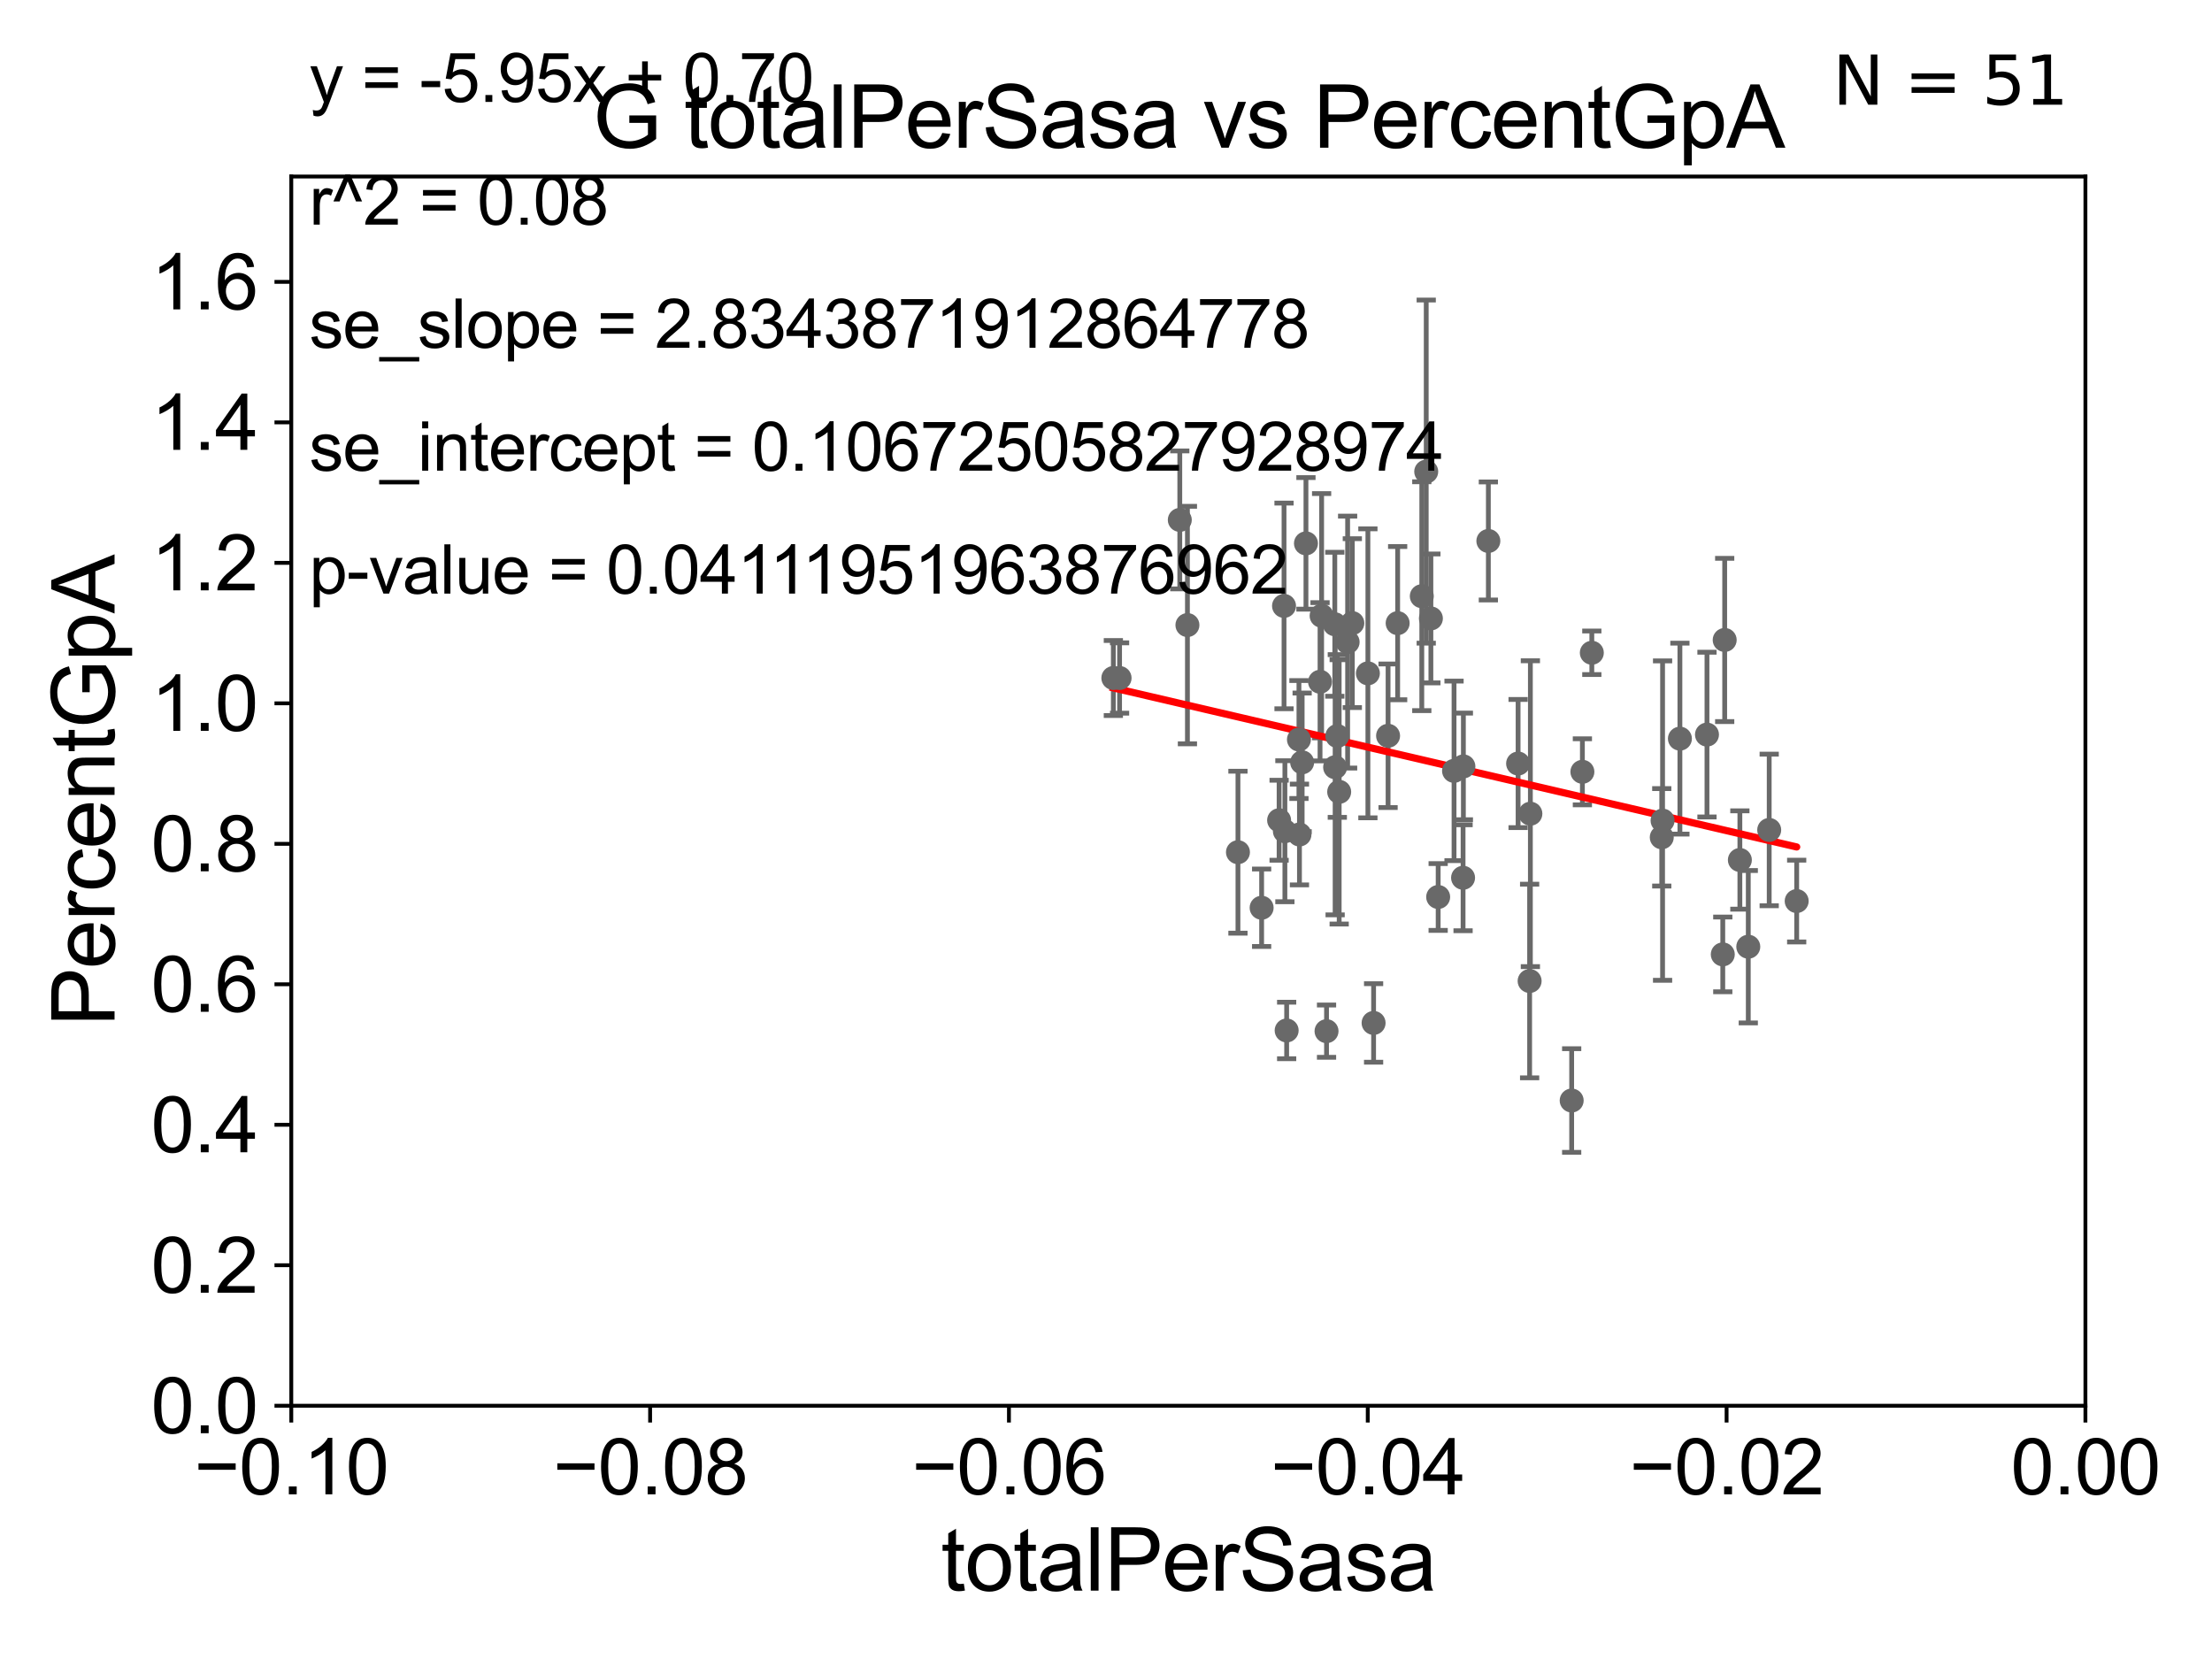 <?xml version="1.0" encoding="utf-8" standalone="no"?>
<!DOCTYPE svg PUBLIC "-//W3C//DTD SVG 1.1//EN"
  "http://www.w3.org/Graphics/SVG/1.1/DTD/svg11.dtd">
<svg xmlns:xlink="http://www.w3.org/1999/xlink" width="460.8pt" height="345.6pt" viewBox="0 0 460.8 345.6" xmlns="http://www.w3.org/2000/svg" version="1.1">
 <defs>
  <style type="text/css">*{stroke-linejoin: round; stroke-linecap: butt}</style>
 </defs>
 <g id="figure_1">
  <g id="patch_1">
   <path d="M 0 345.6 
L 460.8 345.6 
L 460.8 0 
L 0 0 
z
" style="fill: #ffffff"/>
  </g>
  <g id="axes_1">
   <g id="patch_2">
    <path d="M 60.68 292.84 
L 434.43 292.84 
L 434.43 36.775 
L 60.68 36.775 
z
" style="fill: #ffffff"/>
   </g>
   <g id="PathCollection_1">
    <defs>
     <path id="mbd781bc80e" d="M 0 1.118 
C 0.297 1.118 0.581 1 0.791 0.791 
C 1 0.581 1.118 0.297 1.118 0 
C 1.118 -0.297 1 -0.581 0.791 -0.791 
C 0.581 -1 0.297 -1.118 0 -1.118 
C -0.297 -1.118 -0.581 -1 -0.791 -0.791 
C -1 -0.581 -1.118 -0.297 -1.118 0 
C -1.118 0.297 -1 0.581 -0.791 0.791 
C -0.581 1 -0.297 1.118 0 1.118 
z
" style="stroke: #696969"/>
    </defs>
    <g clip-path="url(#p057b074158)">
     <use xlink:href="#mbd781bc80e" x="231.931" y="141.24" style="fill: #696969; stroke: #696969"/>
     <use xlink:href="#mbd781bc80e" x="310.052" y="112.694" style="fill: #696969; stroke: #696969"/>
     <use xlink:href="#mbd781bc80e" x="270.702" y="173.84" style="fill: #696969; stroke: #696969"/>
     <use xlink:href="#mbd781bc80e" x="374.282" y="187.708" style="fill: #696969; stroke: #696969"/>
     <use xlink:href="#mbd781bc80e" x="268.033" y="214.664" style="fill: #696969; stroke: #696969"/>
     <use xlink:href="#mbd781bc80e" x="296.186" y="124.199" style="fill: #696969; stroke: #696969"/>
     <use xlink:href="#mbd781bc80e" x="302.903" y="160.586" style="fill: #696969; stroke: #696969"/>
     <use xlink:href="#mbd781bc80e" x="304.784" y="182.855" style="fill: #696969; stroke: #696969"/>
     <use xlink:href="#mbd781bc80e" x="329.641" y="160.782" style="fill: #696969; stroke: #696969"/>
     <use xlink:href="#mbd781bc80e" x="316.248" y="159.059" style="fill: #696969; stroke: #696969"/>
     <use xlink:href="#mbd781bc80e" x="304.85" y="159.655" style="fill: #696969; stroke: #696969"/>
     <use xlink:href="#mbd781bc80e" x="289.162" y="153.276" style="fill: #696969; stroke: #696969"/>
     <use xlink:href="#mbd781bc80e" x="299.596" y="186.859" style="fill: #696969; stroke: #696969"/>
     <use xlink:href="#mbd781bc80e" x="318.806" y="169.507" style="fill: #696969; stroke: #696969"/>
     <use xlink:href="#mbd781bc80e" x="346.345" y="170.946" style="fill: #696969; stroke: #696969"/>
     <use xlink:href="#mbd781bc80e" x="346.175" y="174.428" style="fill: #696969; stroke: #696969"/>
     <use xlink:href="#mbd781bc80e" x="364.199" y="197.218" style="fill: #696969; stroke: #696969"/>
     <use xlink:href="#mbd781bc80e" x="358.887" y="198.817" style="fill: #696969; stroke: #696969"/>
     <use xlink:href="#mbd781bc80e" x="349.956" y="153.873" style="fill: #696969; stroke: #696969"/>
     <use xlink:href="#mbd781bc80e" x="327.408" y="229.259" style="fill: #696969; stroke: #696969"/>
     <use xlink:href="#mbd781bc80e" x="368.557" y="172.893" style="fill: #696969; stroke: #696969"/>
     <use xlink:href="#mbd781bc80e" x="359.284" y="133.316" style="fill: #696969; stroke: #696969"/>
     <use xlink:href="#mbd781bc80e" x="355.595" y="153.029" style="fill: #696969; stroke: #696969"/>
     <use xlink:href="#mbd781bc80e" x="318.649" y="204.363" style="fill: #696969; stroke: #696969"/>
     <use xlink:href="#mbd781bc80e" x="331.606" y="135.984" style="fill: #696969; stroke: #696969"/>
     <use xlink:href="#mbd781bc80e" x="286.145" y="213.098" style="fill: #696969; stroke: #696969"/>
     <use xlink:href="#mbd781bc80e" x="298.081" y="128.83" style="fill: #696969; stroke: #696969"/>
     <use xlink:href="#mbd781bc80e" x="247.363" y="130.211" style="fill: #696969; stroke: #696969"/>
     <use xlink:href="#mbd781bc80e" x="271.262" y="158.81" style="fill: #696969; stroke: #696969"/>
     <use xlink:href="#mbd781bc80e" x="267.486" y="126.225" style="fill: #696969; stroke: #696969"/>
     <use xlink:href="#mbd781bc80e" x="233.228" y="141.241" style="fill: #696969; stroke: #696969"/>
     <use xlink:href="#mbd781bc80e" x="270.594" y="154.059" style="fill: #696969; stroke: #696969"/>
     <use xlink:href="#mbd781bc80e" x="272.055" y="113.195" style="fill: #696969; stroke: #696969"/>
     <use xlink:href="#mbd781bc80e" x="278.063" y="130.045" style="fill: #696969; stroke: #696969"/>
     <use xlink:href="#mbd781bc80e" x="245.773" y="108.307" style="fill: #696969; stroke: #696969"/>
     <use xlink:href="#mbd781bc80e" x="257.888" y="177.53" style="fill: #696969; stroke: #696969"/>
     <use xlink:href="#mbd781bc80e" x="266.461" y="170.873" style="fill: #696969; stroke: #696969"/>
     <use xlink:href="#mbd781bc80e" x="275.317" y="128.271" style="fill: #696969; stroke: #696969"/>
     <use xlink:href="#mbd781bc80e" x="278.976" y="164.96" style="fill: #696969; stroke: #696969"/>
     <use xlink:href="#mbd781bc80e" x="281.714" y="129.809" style="fill: #696969; stroke: #696969"/>
     <use xlink:href="#mbd781bc80e" x="362.447" y="179.153" style="fill: #696969; stroke: #696969"/>
     <use xlink:href="#mbd781bc80e" x="267.666" y="173.16" style="fill: #696969; stroke: #696969"/>
     <use xlink:href="#mbd781bc80e" x="276.341" y="214.811" style="fill: #696969; stroke: #696969"/>
     <use xlink:href="#mbd781bc80e" x="297.108" y="98.244" style="fill: #696969; stroke: #696969"/>
     <use xlink:href="#mbd781bc80e" x="278.132" y="159.824" style="fill: #696969; stroke: #696969"/>
     <use xlink:href="#mbd781bc80e" x="284.958" y="140.27" style="fill: #696969; stroke: #696969"/>
     <use xlink:href="#mbd781bc80e" x="262.82" y="189.101" style="fill: #696969; stroke: #696969"/>
     <use xlink:href="#mbd781bc80e" x="274.989" y="142.026" style="fill: #696969; stroke: #696969"/>
     <use xlink:href="#mbd781bc80e" x="278.586" y="153.321" style="fill: #696969; stroke: #696969"/>
     <use xlink:href="#mbd781bc80e" x="280.735" y="133.761" style="fill: #696969; stroke: #696969"/>
     <use xlink:href="#mbd781bc80e" x="291.157" y="129.815" style="fill: #696969; stroke: #696969"/>
    </g>
   </g>
   <g id="matplotlib.axis_1">
    <g id="xtick_1">
     <g id="line2d_1">
      <defs>
       <path id="m8d6bf8ce44" d="M 0 0 
L 0 3.5 
" style="stroke: #000000; stroke-width: 0.8"/>
      </defs>
      <g>
       <use xlink:href="#m8d6bf8ce44" x="60.68" y="292.84" style="stroke: #000000; stroke-width: 0.8"/>
      </g>
     </g>
     <g id="text_1">
      <!-- −0.10 -->
      <g transform="translate(40.439 311.293)scale(0.16 -0.16)">
       <defs>
        <path id="ArialMT-2212" d="M 3381 1997 
L 356 1997 
L 356 2522 
L 3381 2522 
L 3381 1997 
z
" transform="scale(0.016)"/>
        <path id="ArialMT-30" d="M 266 2259 
Q 266 3072 433 3567 
Q 600 4063 929 4331 
Q 1259 4600 1759 4600 
Q 2128 4600 2406 4451 
Q 2684 4303 2865 4023 
Q 3047 3744 3150 3342 
Q 3253 2941 3253 2259 
Q 3253 1453 3087 958 
Q 2922 463 2592 192 
Q 2263 -78 1759 -78 
Q 1097 -78 719 397 
Q 266 969 266 2259 
z
M 844 2259 
Q 844 1131 1108 757 
Q 1372 384 1759 384 
Q 2147 384 2411 759 
Q 2675 1134 2675 2259 
Q 2675 3391 2411 3762 
Q 2147 4134 1753 4134 
Q 1366 4134 1134 3806 
Q 844 3388 844 2259 
z
" transform="scale(0.016)"/>
        <path id="ArialMT-2e" d="M 581 0 
L 581 641 
L 1222 641 
L 1222 0 
L 581 0 
z
" transform="scale(0.016)"/>
        <path id="ArialMT-31" d="M 2384 0 
L 1822 0 
L 1822 3584 
Q 1619 3391 1289 3197 
Q 959 3003 697 2906 
L 697 3450 
Q 1169 3672 1522 3987 
Q 1875 4303 2022 4600 
L 2384 4600 
L 2384 0 
z
" transform="scale(0.016)"/>
       </defs>
       <use xlink:href="#ArialMT-2212"/>
       <use xlink:href="#ArialMT-30" x="58.398"/>
       <use xlink:href="#ArialMT-2e" x="114.014"/>
       <use xlink:href="#ArialMT-31" x="141.797"/>
       <use xlink:href="#ArialMT-30" x="197.412"/>
      </g>
     </g>
    </g>
    <g id="xtick_2">
     <g id="line2d_2">
      <g>
       <use xlink:href="#m8d6bf8ce44" x="135.43" y="292.84" style="stroke: #000000; stroke-width: 0.8"/>
      </g>
     </g>
     <g id="text_2">
      <!-- −0.08 -->
      <g transform="translate(115.189 311.293)scale(0.16 -0.16)">
       <defs>
        <path id="ArialMT-38" d="M 1131 2484 
Q 781 2613 612 2850 
Q 444 3088 444 3419 
Q 444 3919 803 4259 
Q 1163 4600 1759 4600 
Q 2359 4600 2725 4251 
Q 3091 3903 3091 3403 
Q 3091 3084 2923 2848 
Q 2756 2613 2416 2484 
Q 2838 2347 3058 2040 
Q 3278 1734 3278 1309 
Q 3278 722 2862 322 
Q 2447 -78 1769 -78 
Q 1091 -78 675 323 
Q 259 725 259 1325 
Q 259 1772 486 2073 
Q 713 2375 1131 2484 
z
M 1019 3438 
Q 1019 3113 1228 2906 
Q 1438 2700 1772 2700 
Q 2097 2700 2305 2904 
Q 2513 3109 2513 3406 
Q 2513 3716 2298 3927 
Q 2084 4138 1766 4138 
Q 1444 4138 1231 3931 
Q 1019 3725 1019 3438 
z
M 838 1322 
Q 838 1081 952 856 
Q 1066 631 1291 507 
Q 1516 384 1775 384 
Q 2178 384 2440 643 
Q 2703 903 2703 1303 
Q 2703 1709 2433 1975 
Q 2163 2241 1756 2241 
Q 1359 2241 1098 1978 
Q 838 1716 838 1322 
z
" transform="scale(0.016)"/>
       </defs>
       <use xlink:href="#ArialMT-2212"/>
       <use xlink:href="#ArialMT-30" x="58.398"/>
       <use xlink:href="#ArialMT-2e" x="114.014"/>
       <use xlink:href="#ArialMT-30" x="141.797"/>
       <use xlink:href="#ArialMT-38" x="197.412"/>
      </g>
     </g>
    </g>
    <g id="xtick_3">
     <g id="line2d_3">
      <g>
       <use xlink:href="#m8d6bf8ce44" x="210.18" y="292.84" style="stroke: #000000; stroke-width: 0.8"/>
      </g>
     </g>
     <g id="text_3">
      <!-- −0.06 -->
      <g transform="translate(189.939 311.293)scale(0.16 -0.16)">
       <defs>
        <path id="ArialMT-36" d="M 3184 3459 
L 2625 3416 
Q 2550 3747 2413 3897 
Q 2184 4138 1850 4138 
Q 1581 4138 1378 3988 
Q 1113 3794 959 3422 
Q 806 3050 800 2363 
Q 1003 2672 1297 2822 
Q 1591 2972 1913 2972 
Q 2475 2972 2870 2558 
Q 3266 2144 3266 1488 
Q 3266 1056 3080 686 
Q 2894 316 2569 119 
Q 2244 -78 1831 -78 
Q 1128 -78 684 439 
Q 241 956 241 2144 
Q 241 3472 731 4075 
Q 1159 4600 1884 4600 
Q 2425 4600 2770 4297 
Q 3116 3994 3184 3459 
z
M 888 1484 
Q 888 1194 1011 928 
Q 1134 663 1356 523 
Q 1578 384 1822 384 
Q 2178 384 2434 671 
Q 2691 959 2691 1453 
Q 2691 1928 2437 2201 
Q 2184 2475 1800 2475 
Q 1419 2475 1153 2201 
Q 888 1928 888 1484 
z
" transform="scale(0.016)"/>
       </defs>
       <use xlink:href="#ArialMT-2212"/>
       <use xlink:href="#ArialMT-30" x="58.398"/>
       <use xlink:href="#ArialMT-2e" x="114.014"/>
       <use xlink:href="#ArialMT-30" x="141.797"/>
       <use xlink:href="#ArialMT-36" x="197.412"/>
      </g>
     </g>
    </g>
    <g id="xtick_4">
     <g id="line2d_4">
      <g>
       <use xlink:href="#m8d6bf8ce44" x="284.93" y="292.84" style="stroke: #000000; stroke-width: 0.8"/>
      </g>
     </g>
     <g id="text_4">
      <!-- −0.04 -->
      <g transform="translate(264.689 311.293)scale(0.16 -0.16)">
       <defs>
        <path id="ArialMT-34" d="M 2069 0 
L 2069 1097 
L 81 1097 
L 81 1613 
L 2172 4581 
L 2631 4581 
L 2631 1613 
L 3250 1613 
L 3250 1097 
L 2631 1097 
L 2631 0 
L 2069 0 
z
M 2069 1613 
L 2069 3678 
L 634 1613 
L 2069 1613 
z
" transform="scale(0.016)"/>
       </defs>
       <use xlink:href="#ArialMT-2212"/>
       <use xlink:href="#ArialMT-30" x="58.398"/>
       <use xlink:href="#ArialMT-2e" x="114.014"/>
       <use xlink:href="#ArialMT-30" x="141.797"/>
       <use xlink:href="#ArialMT-34" x="197.412"/>
      </g>
     </g>
    </g>
    <g id="xtick_5">
     <g id="line2d_5">
      <g>
       <use xlink:href="#m8d6bf8ce44" x="359.68" y="292.84" style="stroke: #000000; stroke-width: 0.8"/>
      </g>
     </g>
     <g id="text_5">
      <!-- −0.02 -->
      <g transform="translate(339.439 311.293)scale(0.16 -0.16)">
       <defs>
        <path id="ArialMT-32" d="M 3222 541 
L 3222 0 
L 194 0 
Q 188 203 259 391 
Q 375 700 629 1000 
Q 884 1300 1366 1694 
Q 2113 2306 2375 2664 
Q 2638 3022 2638 3341 
Q 2638 3675 2398 3904 
Q 2159 4134 1775 4134 
Q 1369 4134 1125 3890 
Q 881 3647 878 3216 
L 300 3275 
Q 359 3922 746 4261 
Q 1134 4600 1788 4600 
Q 2447 4600 2831 4234 
Q 3216 3869 3216 3328 
Q 3216 3053 3103 2787 
Q 2991 2522 2730 2228 
Q 2469 1934 1863 1422 
Q 1356 997 1212 845 
Q 1069 694 975 541 
L 3222 541 
z
" transform="scale(0.016)"/>
       </defs>
       <use xlink:href="#ArialMT-2212"/>
       <use xlink:href="#ArialMT-30" x="58.398"/>
       <use xlink:href="#ArialMT-2e" x="114.014"/>
       <use xlink:href="#ArialMT-30" x="141.797"/>
       <use xlink:href="#ArialMT-32" x="197.412"/>
      </g>
     </g>
    </g>
    <g id="xtick_6">
     <g id="line2d_6">
      <g>
       <use xlink:href="#m8d6bf8ce44" x="434.43" y="292.84" style="stroke: #000000; stroke-width: 0.8"/>
      </g>
     </g>
     <g id="text_6">
      <!-- 0.00 -->
      <g transform="translate(418.861 311.293)scale(0.16 -0.16)">
       <use xlink:href="#ArialMT-30"/>
       <use xlink:href="#ArialMT-2e" x="55.615"/>
       <use xlink:href="#ArialMT-30" x="83.398"/>
       <use xlink:href="#ArialMT-30" x="139.014"/>
      </g>
     </g>
    </g>
    <g id="text_7">
     <!-- totalPerSasa -->
     <g transform="translate(196.027 331.357)scale(0.18 -0.18)">
      <defs>
       <path id="ArialMT-74" d="M 1650 503 
L 1731 6 
Q 1494 -44 1306 -44 
Q 1000 -44 831 53 
Q 663 150 594 308 
Q 525 466 525 972 
L 525 2881 
L 113 2881 
L 113 3319 
L 525 3319 
L 525 4141 
L 1084 4478 
L 1084 3319 
L 1650 3319 
L 1650 2881 
L 1084 2881 
L 1084 941 
Q 1084 700 1114 631 
Q 1144 563 1211 522 
Q 1278 481 1403 481 
Q 1497 481 1650 503 
z
" transform="scale(0.016)"/>
       <path id="ArialMT-6f" d="M 213 1659 
Q 213 2581 725 3025 
Q 1153 3394 1769 3394 
Q 2453 3394 2887 2945 
Q 3322 2497 3322 1706 
Q 3322 1066 3130 698 
Q 2938 331 2570 128 
Q 2203 -75 1769 -75 
Q 1072 -75 642 372 
Q 213 819 213 1659 
z
M 791 1659 
Q 791 1022 1069 705 
Q 1347 388 1769 388 
Q 2188 388 2466 706 
Q 2744 1025 2744 1678 
Q 2744 2294 2464 2611 
Q 2184 2928 1769 2928 
Q 1347 2928 1069 2612 
Q 791 2297 791 1659 
z
" transform="scale(0.016)"/>
       <path id="ArialMT-61" d="M 2588 409 
Q 2275 144 1986 34 
Q 1697 -75 1366 -75 
Q 819 -75 525 192 
Q 231 459 231 875 
Q 231 1119 342 1320 
Q 453 1522 633 1644 
Q 813 1766 1038 1828 
Q 1203 1872 1538 1913 
Q 2219 1994 2541 2106 
Q 2544 2222 2544 2253 
Q 2544 2597 2384 2738 
Q 2169 2928 1744 2928 
Q 1347 2928 1158 2789 
Q 969 2650 878 2297 
L 328 2372 
Q 403 2725 575 2942 
Q 747 3159 1072 3276 
Q 1397 3394 1825 3394 
Q 2250 3394 2515 3294 
Q 2781 3194 2906 3042 
Q 3031 2891 3081 2659 
Q 3109 2516 3109 2141 
L 3109 1391 
Q 3109 606 3145 398 
Q 3181 191 3288 0 
L 2700 0 
Q 2613 175 2588 409 
z
M 2541 1666 
Q 2234 1541 1622 1453 
Q 1275 1403 1131 1340 
Q 988 1278 909 1158 
Q 831 1038 831 891 
Q 831 666 1001 516 
Q 1172 366 1500 366 
Q 1825 366 2078 508 
Q 2331 650 2450 897 
Q 2541 1088 2541 1459 
L 2541 1666 
z
" transform="scale(0.016)"/>
       <path id="ArialMT-6c" d="M 409 0 
L 409 4581 
L 972 4581 
L 972 0 
L 409 0 
z
" transform="scale(0.016)"/>
       <path id="ArialMT-50" d="M 494 0 
L 494 4581 
L 2222 4581 
Q 2678 4581 2919 4538 
Q 3256 4481 3484 4323 
Q 3713 4166 3852 3881 
Q 3991 3597 3991 3256 
Q 3991 2672 3619 2267 
Q 3247 1863 2275 1863 
L 1100 1863 
L 1100 0 
L 494 0 
z
M 1100 2403 
L 2284 2403 
Q 2872 2403 3119 2622 
Q 3366 2841 3366 3238 
Q 3366 3525 3220 3729 
Q 3075 3934 2838 4000 
Q 2684 4041 2272 4041 
L 1100 4041 
L 1100 2403 
z
" transform="scale(0.016)"/>
       <path id="ArialMT-65" d="M 2694 1069 
L 3275 997 
Q 3138 488 2766 206 
Q 2394 -75 1816 -75 
Q 1088 -75 661 373 
Q 234 822 234 1631 
Q 234 2469 665 2931 
Q 1097 3394 1784 3394 
Q 2450 3394 2872 2941 
Q 3294 2488 3294 1666 
Q 3294 1616 3291 1516 
L 816 1516 
Q 847 969 1125 678 
Q 1403 388 1819 388 
Q 2128 388 2347 550 
Q 2566 713 2694 1069 
z
M 847 1978 
L 2700 1978 
Q 2663 2397 2488 2606 
Q 2219 2931 1791 2931 
Q 1403 2931 1139 2672 
Q 875 2413 847 1978 
z
" transform="scale(0.016)"/>
       <path id="ArialMT-72" d="M 416 0 
L 416 3319 
L 922 3319 
L 922 2816 
Q 1116 3169 1280 3281 
Q 1444 3394 1641 3394 
Q 1925 3394 2219 3213 
L 2025 2691 
Q 1819 2813 1613 2813 
Q 1428 2813 1281 2702 
Q 1134 2591 1072 2394 
Q 978 2094 978 1738 
L 978 0 
L 416 0 
z
" transform="scale(0.016)"/>
       <path id="ArialMT-53" d="M 288 1472 
L 859 1522 
Q 900 1178 1048 958 
Q 1197 738 1509 602 
Q 1822 466 2213 466 
Q 2559 466 2825 569 
Q 3091 672 3220 851 
Q 3350 1031 3350 1244 
Q 3350 1459 3225 1620 
Q 3100 1781 2813 1891 
Q 2628 1963 1997 2114 
Q 1366 2266 1113 2400 
Q 784 2572 623 2826 
Q 463 3081 463 3397 
Q 463 3744 659 4045 
Q 856 4347 1234 4503 
Q 1613 4659 2075 4659 
Q 2584 4659 2973 4495 
Q 3363 4331 3572 4012 
Q 3781 3694 3797 3291 
L 3216 3247 
Q 3169 3681 2898 3903 
Q 2628 4125 2100 4125 
Q 1550 4125 1298 3923 
Q 1047 3722 1047 3438 
Q 1047 3191 1225 3031 
Q 1400 2872 2139 2705 
Q 2878 2538 3153 2413 
Q 3553 2228 3743 1945 
Q 3934 1663 3934 1294 
Q 3934 928 3725 604 
Q 3516 281 3123 101 
Q 2731 -78 2241 -78 
Q 1619 -78 1198 103 
Q 778 284 539 648 
Q 300 1013 288 1472 
z
" transform="scale(0.016)"/>
       <path id="ArialMT-73" d="M 197 991 
L 753 1078 
Q 800 744 1014 566 
Q 1228 388 1613 388 
Q 2000 388 2187 545 
Q 2375 703 2375 916 
Q 2375 1106 2209 1216 
Q 2094 1291 1634 1406 
Q 1016 1563 777 1677 
Q 538 1791 414 1992 
Q 291 2194 291 2438 
Q 291 2659 392 2848 
Q 494 3038 669 3163 
Q 800 3259 1026 3326 
Q 1253 3394 1513 3394 
Q 1903 3394 2198 3281 
Q 2494 3169 2634 2976 
Q 2775 2784 2828 2463 
L 2278 2388 
Q 2241 2644 2061 2787 
Q 1881 2931 1553 2931 
Q 1166 2931 1000 2803 
Q 834 2675 834 2503 
Q 834 2394 903 2306 
Q 972 2216 1119 2156 
Q 1203 2125 1616 2013 
Q 2213 1853 2448 1751 
Q 2684 1650 2818 1456 
Q 2953 1263 2953 975 
Q 2953 694 2789 445 
Q 2625 197 2315 61 
Q 2006 -75 1616 -75 
Q 969 -75 630 194 
Q 291 463 197 991 
z
" transform="scale(0.016)"/>
      </defs>
      <use xlink:href="#ArialMT-74"/>
      <use xlink:href="#ArialMT-6f" x="27.783"/>
      <use xlink:href="#ArialMT-74" x="83.398"/>
      <use xlink:href="#ArialMT-61" x="111.182"/>
      <use xlink:href="#ArialMT-6c" x="166.797"/>
      <use xlink:href="#ArialMT-50" x="189.014"/>
      <use xlink:href="#ArialMT-65" x="255.713"/>
      <use xlink:href="#ArialMT-72" x="311.328"/>
      <use xlink:href="#ArialMT-53" x="344.629"/>
      <use xlink:href="#ArialMT-61" x="411.328"/>
      <use xlink:href="#ArialMT-73" x="466.943"/>
      <use xlink:href="#ArialMT-61" x="516.943"/>
     </g>
    </g>
   </g>
   <g id="matplotlib.axis_2">
    <g id="ytick_1">
     <g id="line2d_7">
      <defs>
       <path id="m65bc8214e4" d="M 0 0 
L -3.5 0 
" style="stroke: #000000; stroke-width: 0.8"/>
      </defs>
      <g>
       <use xlink:href="#m65bc8214e4" x="60.68" y="292.84" style="stroke: #000000; stroke-width: 0.8"/>
      </g>
     </g>
     <g id="text_8">
      <!-- 0.0 -->
      <g transform="translate(31.44 298.566)scale(0.16 -0.16)">
       <use xlink:href="#ArialMT-30"/>
       <use xlink:href="#ArialMT-2e" x="55.615"/>
       <use xlink:href="#ArialMT-30" x="83.398"/>
      </g>
     </g>
    </g>
    <g id="ytick_2">
     <g id="line2d_8">
      <g>
       <use xlink:href="#m65bc8214e4" x="60.68" y="263.575" style="stroke: #000000; stroke-width: 0.8"/>
      </g>
     </g>
     <g id="text_9">
      <!-- 0.2 -->
      <g transform="translate(31.44 269.302)scale(0.16 -0.16)">
       <use xlink:href="#ArialMT-30"/>
       <use xlink:href="#ArialMT-2e" x="55.615"/>
       <use xlink:href="#ArialMT-32" x="83.398"/>
      </g>
     </g>
    </g>
    <g id="ytick_3">
     <g id="line2d_9">
      <g>
       <use xlink:href="#m65bc8214e4" x="60.68" y="234.311" style="stroke: #000000; stroke-width: 0.8"/>
      </g>
     </g>
     <g id="text_10">
      <!-- 0.4 -->
      <g transform="translate(31.44 240.037)scale(0.16 -0.16)">
       <use xlink:href="#ArialMT-30"/>
       <use xlink:href="#ArialMT-2e" x="55.615"/>
       <use xlink:href="#ArialMT-34" x="83.398"/>
      </g>
     </g>
    </g>
    <g id="ytick_4">
     <g id="line2d_10">
      <g>
       <use xlink:href="#m65bc8214e4" x="60.68" y="205.046" style="stroke: #000000; stroke-width: 0.8"/>
      </g>
     </g>
     <g id="text_11">
      <!-- 0.6 -->
      <g transform="translate(31.44 210.772)scale(0.16 -0.16)">
       <use xlink:href="#ArialMT-30"/>
       <use xlink:href="#ArialMT-2e" x="55.615"/>
       <use xlink:href="#ArialMT-36" x="83.398"/>
      </g>
     </g>
    </g>
    <g id="ytick_5">
     <g id="line2d_11">
      <g>
       <use xlink:href="#m65bc8214e4" x="60.68" y="175.782" style="stroke: #000000; stroke-width: 0.8"/>
      </g>
     </g>
     <g id="text_12">
      <!-- 0.8 -->
      <g transform="translate(31.44 181.508)scale(0.16 -0.16)">
       <use xlink:href="#ArialMT-30"/>
       <use xlink:href="#ArialMT-2e" x="55.615"/>
       <use xlink:href="#ArialMT-38" x="83.398"/>
      </g>
     </g>
    </g>
    <g id="ytick_6">
     <g id="line2d_12">
      <g>
       <use xlink:href="#m65bc8214e4" x="60.68" y="146.517" style="stroke: #000000; stroke-width: 0.8"/>
      </g>
     </g>
     <g id="text_13">
      <!-- 1.0 -->
      <g transform="translate(31.44 152.243)scale(0.16 -0.16)">
       <use xlink:href="#ArialMT-31"/>
       <use xlink:href="#ArialMT-2e" x="55.615"/>
       <use xlink:href="#ArialMT-30" x="83.398"/>
      </g>
     </g>
    </g>
    <g id="ytick_7">
     <g id="line2d_13">
      <g>
       <use xlink:href="#m65bc8214e4" x="60.68" y="117.252" style="stroke: #000000; stroke-width: 0.8"/>
      </g>
     </g>
     <g id="text_14">
      <!-- 1.2 -->
      <g transform="translate(31.44 122.979)scale(0.16 -0.16)">
       <use xlink:href="#ArialMT-31"/>
       <use xlink:href="#ArialMT-2e" x="55.615"/>
       <use xlink:href="#ArialMT-32" x="83.398"/>
      </g>
     </g>
    </g>
    <g id="ytick_8">
     <g id="line2d_14">
      <g>
       <use xlink:href="#m65bc8214e4" x="60.68" y="87.988" style="stroke: #000000; stroke-width: 0.8"/>
      </g>
     </g>
     <g id="text_15">
      <!-- 1.4 -->
      <g transform="translate(31.44 93.714)scale(0.16 -0.16)">
       <use xlink:href="#ArialMT-31"/>
       <use xlink:href="#ArialMT-2e" x="55.615"/>
       <use xlink:href="#ArialMT-34" x="83.398"/>
      </g>
     </g>
    </g>
    <g id="ytick_9">
     <g id="line2d_15">
      <g>
       <use xlink:href="#m65bc8214e4" x="60.68" y="58.723" style="stroke: #000000; stroke-width: 0.8"/>
      </g>
     </g>
     <g id="text_16">
      <!-- 1.6 -->
      <g transform="translate(31.44 64.45)scale(0.16 -0.16)">
       <use xlink:href="#ArialMT-31"/>
       <use xlink:href="#ArialMT-2e" x="55.615"/>
       <use xlink:href="#ArialMT-36" x="83.398"/>
      </g>
     </g>
    </g>
    <g id="text_17">
     <!-- PercentGpA -->
     <g transform="translate(23.863 213.831)rotate(-90)scale(0.18 -0.18)">
      <defs>
       <path id="ArialMT-63" d="M 2588 1216 
L 3141 1144 
Q 3050 572 2676 248 
Q 2303 -75 1759 -75 
Q 1078 -75 664 370 
Q 250 816 250 1647 
Q 250 2184 428 2587 
Q 606 2991 970 3192 
Q 1334 3394 1763 3394 
Q 2303 3394 2647 3120 
Q 2991 2847 3088 2344 
L 2541 2259 
Q 2463 2594 2264 2762 
Q 2066 2931 1784 2931 
Q 1359 2931 1093 2626 
Q 828 2322 828 1663 
Q 828 994 1084 691 
Q 1341 388 1753 388 
Q 2084 388 2306 591 
Q 2528 794 2588 1216 
z
" transform="scale(0.016)"/>
       <path id="ArialMT-6e" d="M 422 0 
L 422 3319 
L 928 3319 
L 928 2847 
Q 1294 3394 1984 3394 
Q 2284 3394 2536 3286 
Q 2788 3178 2913 3003 
Q 3038 2828 3088 2588 
Q 3119 2431 3119 2041 
L 3119 0 
L 2556 0 
L 2556 2019 
Q 2556 2363 2490 2533 
Q 2425 2703 2258 2804 
Q 2091 2906 1866 2906 
Q 1506 2906 1245 2678 
Q 984 2450 984 1813 
L 984 0 
L 422 0 
z
" transform="scale(0.016)"/>
       <path id="ArialMT-47" d="M 2638 1797 
L 2638 2334 
L 4578 2338 
L 4578 638 
Q 4131 281 3656 101 
Q 3181 -78 2681 -78 
Q 2006 -78 1454 211 
Q 903 500 622 1047 
Q 341 1594 341 2269 
Q 341 2938 620 3517 
Q 900 4097 1425 4378 
Q 1950 4659 2634 4659 
Q 3131 4659 3532 4498 
Q 3934 4338 4162 4050 
Q 4391 3763 4509 3300 
L 3963 3150 
Q 3859 3500 3706 3700 
Q 3553 3900 3268 4020 
Q 2984 4141 2638 4141 
Q 2222 4141 1919 4014 
Q 1616 3888 1430 3681 
Q 1244 3475 1141 3228 
Q 966 2803 966 2306 
Q 966 1694 1177 1281 
Q 1388 869 1791 669 
Q 2194 469 2647 469 
Q 3041 469 3416 620 
Q 3791 772 3984 944 
L 3984 1797 
L 2638 1797 
z
" transform="scale(0.016)"/>
       <path id="ArialMT-70" d="M 422 -1272 
L 422 3319 
L 934 3319 
L 934 2888 
Q 1116 3141 1344 3267 
Q 1572 3394 1897 3394 
Q 2322 3394 2647 3175 
Q 2972 2956 3137 2557 
Q 3303 2159 3303 1684 
Q 3303 1175 3120 767 
Q 2938 359 2589 142 
Q 2241 -75 1856 -75 
Q 1575 -75 1351 44 
Q 1128 163 984 344 
L 984 -1272 
L 422 -1272 
z
M 931 1641 
Q 931 1000 1190 694 
Q 1450 388 1819 388 
Q 2194 388 2461 705 
Q 2728 1022 2728 1688 
Q 2728 2322 2467 2637 
Q 2206 2953 1844 2953 
Q 1484 2953 1207 2617 
Q 931 2281 931 1641 
z
" transform="scale(0.016)"/>
       <path id="ArialMT-41" d="M -9 0 
L 1750 4581 
L 2403 4581 
L 4278 0 
L 3588 0 
L 3053 1388 
L 1138 1388 
L 634 0 
L -9 0 
z
M 1313 1881 
L 2866 1881 
L 2388 3150 
Q 2169 3728 2063 4100 
Q 1975 3659 1816 3225 
L 1313 1881 
z
" transform="scale(0.016)"/>
      </defs>
      <use xlink:href="#ArialMT-50"/>
      <use xlink:href="#ArialMT-65" x="66.699"/>
      <use xlink:href="#ArialMT-72" x="122.314"/>
      <use xlink:href="#ArialMT-63" x="155.615"/>
      <use xlink:href="#ArialMT-65" x="205.615"/>
      <use xlink:href="#ArialMT-6e" x="261.23"/>
      <use xlink:href="#ArialMT-74" x="316.846"/>
      <use xlink:href="#ArialMT-47" x="344.629"/>
      <use xlink:href="#ArialMT-70" x="422.412"/>
      <use xlink:href="#ArialMT-41" x="478.027"/>
     </g>
    </g>
   </g>
   <g id="LineCollection_1">
    <path d="M 231.931 149.056 
L 231.931 133.425 
" clip-path="url(#p057b074158)" style="fill: none; stroke: #696969"/>
    <path d="M 310.052 124.987 
L 310.052 100.401 
" clip-path="url(#p057b074158)" style="fill: none; stroke: #696969"/>
    <path d="M 270.702 184.335 
L 270.702 163.345 
" clip-path="url(#p057b074158)" style="fill: none; stroke: #696969"/>
    <path d="M 374.282 196.225 
L 374.282 179.191 
" clip-path="url(#p057b074158)" style="fill: none; stroke: #696969"/>
    <path d="M 268.033 220.552 
L 268.033 208.777 
" clip-path="url(#p057b074158)" style="fill: none; stroke: #696969"/>
    <path d="M 296.186 148.034 
L 296.186 100.364 
" clip-path="url(#p057b074158)" style="fill: none; stroke: #696969"/>
    <path d="M 302.903 179.29 
L 302.903 141.882 
" clip-path="url(#p057b074158)" style="fill: none; stroke: #696969"/>
    <path d="M 304.784 193.889 
L 304.784 171.821 
" clip-path="url(#p057b074158)" style="fill: none; stroke: #696969"/>
    <path d="M 329.641 167.666 
L 329.641 153.898 
" clip-path="url(#p057b074158)" style="fill: none; stroke: #696969"/>
    <path d="M 316.248 172.405 
L 316.248 145.712 
" clip-path="url(#p057b074158)" style="fill: none; stroke: #696969"/>
    <path d="M 304.85 170.762 
L 304.85 148.549 
" clip-path="url(#p057b074158)" style="fill: none; stroke: #696969"/>
    <path d="M 289.162 168.229 
L 289.162 138.323 
" clip-path="url(#p057b074158)" style="fill: none; stroke: #696969"/>
    <path d="M 299.596 193.819 
L 299.596 179.899 
" clip-path="url(#p057b074158)" style="fill: none; stroke: #696969"/>
    <path d="M 318.806 201.362 
L 318.806 137.652 
" clip-path="url(#p057b074158)" style="fill: none; stroke: #696969"/>
    <path d="M 346.345 204.216 
L 346.345 137.675 
" clip-path="url(#p057b074158)" style="fill: none; stroke: #696969"/>
    <path d="M 346.175 184.578 
L 346.175 164.278 
" clip-path="url(#p057b074158)" style="fill: none; stroke: #696969"/>
    <path d="M 364.199 213.092 
L 364.199 181.345 
" clip-path="url(#p057b074158)" style="fill: none; stroke: #696969"/>
    <path d="M 358.887 206.602 
L 358.887 191.033 
" clip-path="url(#p057b074158)" style="fill: none; stroke: #696969"/>
    <path d="M 349.956 173.761 
L 349.956 133.985 
" clip-path="url(#p057b074158)" style="fill: none; stroke: #696969"/>
    <path d="M 327.408 240.051 
L 327.408 218.466 
" clip-path="url(#p057b074158)" style="fill: none; stroke: #696969"/>
    <path d="M 368.557 188.684 
L 368.557 157.102 
" clip-path="url(#p057b074158)" style="fill: none; stroke: #696969"/>
    <path d="M 359.284 150.319 
L 359.284 116.313 
" clip-path="url(#p057b074158)" style="fill: none; stroke: #696969"/>
    <path d="M 355.595 170.188 
L 355.595 135.87 
" clip-path="url(#p057b074158)" style="fill: none; stroke: #696969"/>
    <path d="M 318.649 224.535 
L 318.649 184.191 
" clip-path="url(#p057b074158)" style="fill: none; stroke: #696969"/>
    <path d="M 331.606 140.52 
L 331.606 131.448 
" clip-path="url(#p057b074158)" style="fill: none; stroke: #696969"/>
    <path d="M 286.145 221.275 
L 286.145 204.922 
" clip-path="url(#p057b074158)" style="fill: none; stroke: #696969"/>
    <path d="M 298.081 142.256 
L 298.081 115.404 
" clip-path="url(#p057b074158)" style="fill: none; stroke: #696969"/>
    <path d="M 247.363 154.95 
L 247.363 105.473 
" clip-path="url(#p057b074158)" style="fill: none; stroke: #696969"/>
    <path d="M 271.262 173.248 
L 271.262 144.373 
" clip-path="url(#p057b074158)" style="fill: none; stroke: #696969"/>
    <path d="M 267.486 147.644 
L 267.486 104.806 
" clip-path="url(#p057b074158)" style="fill: none; stroke: #696969"/>
    <path d="M 233.228 148.57 
L 233.228 133.913 
" clip-path="url(#p057b074158)" style="fill: none; stroke: #696969"/>
    <path d="M 270.594 166.344 
L 270.594 141.774 
" clip-path="url(#p057b074158)" style="fill: none; stroke: #696969"/>
    <path d="M 272.055 126.9 
L 272.055 99.49 
" clip-path="url(#p057b074158)" style="fill: none; stroke: #696969"/>
    <path d="M 278.063 145.04 
L 278.063 115.05 
" clip-path="url(#p057b074158)" style="fill: none; stroke: #696969"/>
    <path d="M 245.773 122.681 
L 245.773 93.933 
" clip-path="url(#p057b074158)" style="fill: none; stroke: #696969"/>
    <path d="M 257.888 194.397 
L 257.888 160.662 
" clip-path="url(#p057b074158)" style="fill: none; stroke: #696969"/>
    <path d="M 266.461 179.204 
L 266.461 162.542 
" clip-path="url(#p057b074158)" style="fill: none; stroke: #696969"/>
    <path d="M 275.317 153.721 
L 275.317 102.821 
" clip-path="url(#p057b074158)" style="fill: none; stroke: #696969"/>
    <path d="M 278.976 192.492 
L 278.976 137.428 
" clip-path="url(#p057b074158)" style="fill: none; stroke: #696969"/>
    <path d="M 281.714 147.398 
L 281.714 112.22 
" clip-path="url(#p057b074158)" style="fill: none; stroke: #696969"/>
    <path d="M 362.447 189.393 
L 362.447 168.912 
" clip-path="url(#p057b074158)" style="fill: none; stroke: #696969"/>
    <path d="M 267.666 187.848 
L 267.666 158.473 
" clip-path="url(#p057b074158)" style="fill: none; stroke: #696969"/>
    <path d="M 276.341 220.259 
L 276.341 209.363 
" clip-path="url(#p057b074158)" style="fill: none; stroke: #696969"/>
    <path d="M 297.108 133.986 
L 297.108 62.503 
" clip-path="url(#p057b074158)" style="fill: none; stroke: #696969"/>
    <path d="M 278.132 190.579 
L 278.132 129.068 
" clip-path="url(#p057b074158)" style="fill: none; stroke: #696969"/>
    <path d="M 284.958 170.369 
L 284.958 110.171 
" clip-path="url(#p057b074158)" style="fill: none; stroke: #696969"/>
    <path d="M 262.82 197.169 
L 262.82 181.032 
" clip-path="url(#p057b074158)" style="fill: none; stroke: #696969"/>
    <path d="M 274.989 158.513 
L 274.989 125.539 
" clip-path="url(#p057b074158)" style="fill: none; stroke: #696969"/>
    <path d="M 278.586 170.269 
L 278.586 136.372 
" clip-path="url(#p057b074158)" style="fill: none; stroke: #696969"/>
    <path d="M 280.735 160.002 
L 280.735 107.521 
" clip-path="url(#p057b074158)" style="fill: none; stroke: #696969"/>
    <path d="M 291.157 145.774 
L 291.157 113.856 
" clip-path="url(#p057b074158)" style="fill: none; stroke: #696969"/>
   </g>
   <g id="line2d_16">
    <defs>
     <path id="m0daf73e9c4" d="M 2 0 
L -2 -0 
" style="stroke: #696969"/>
    </defs>
    <g clip-path="url(#p057b074158)">
     <use xlink:href="#m0daf73e9c4" x="231.931" y="149.056" style="fill: #696969; stroke: #696969"/>
     <use xlink:href="#m0daf73e9c4" x="310.052" y="124.987" style="fill: #696969; stroke: #696969"/>
     <use xlink:href="#m0daf73e9c4" x="270.702" y="184.335" style="fill: #696969; stroke: #696969"/>
     <use xlink:href="#m0daf73e9c4" x="374.282" y="196.225" style="fill: #696969; stroke: #696969"/>
     <use xlink:href="#m0daf73e9c4" x="268.033" y="220.552" style="fill: #696969; stroke: #696969"/>
     <use xlink:href="#m0daf73e9c4" x="296.186" y="148.034" style="fill: #696969; stroke: #696969"/>
     <use xlink:href="#m0daf73e9c4" x="302.903" y="179.29" style="fill: #696969; stroke: #696969"/>
     <use xlink:href="#m0daf73e9c4" x="304.784" y="193.889" style="fill: #696969; stroke: #696969"/>
     <use xlink:href="#m0daf73e9c4" x="329.641" y="167.666" style="fill: #696969; stroke: #696969"/>
     <use xlink:href="#m0daf73e9c4" x="316.248" y="172.405" style="fill: #696969; stroke: #696969"/>
     <use xlink:href="#m0daf73e9c4" x="304.85" y="170.762" style="fill: #696969; stroke: #696969"/>
     <use xlink:href="#m0daf73e9c4" x="289.162" y="168.229" style="fill: #696969; stroke: #696969"/>
     <use xlink:href="#m0daf73e9c4" x="299.596" y="193.819" style="fill: #696969; stroke: #696969"/>
     <use xlink:href="#m0daf73e9c4" x="318.806" y="201.362" style="fill: #696969; stroke: #696969"/>
     <use xlink:href="#m0daf73e9c4" x="346.345" y="204.216" style="fill: #696969; stroke: #696969"/>
     <use xlink:href="#m0daf73e9c4" x="346.175" y="184.578" style="fill: #696969; stroke: #696969"/>
     <use xlink:href="#m0daf73e9c4" x="364.199" y="213.092" style="fill: #696969; stroke: #696969"/>
     <use xlink:href="#m0daf73e9c4" x="358.887" y="206.602" style="fill: #696969; stroke: #696969"/>
     <use xlink:href="#m0daf73e9c4" x="349.956" y="173.761" style="fill: #696969; stroke: #696969"/>
     <use xlink:href="#m0daf73e9c4" x="327.408" y="240.051" style="fill: #696969; stroke: #696969"/>
     <use xlink:href="#m0daf73e9c4" x="368.557" y="188.684" style="fill: #696969; stroke: #696969"/>
     <use xlink:href="#m0daf73e9c4" x="359.284" y="150.319" style="fill: #696969; stroke: #696969"/>
     <use xlink:href="#m0daf73e9c4" x="355.595" y="170.188" style="fill: #696969; stroke: #696969"/>
     <use xlink:href="#m0daf73e9c4" x="318.649" y="224.535" style="fill: #696969; stroke: #696969"/>
     <use xlink:href="#m0daf73e9c4" x="331.606" y="140.52" style="fill: #696969; stroke: #696969"/>
     <use xlink:href="#m0daf73e9c4" x="286.145" y="221.275" style="fill: #696969; stroke: #696969"/>
     <use xlink:href="#m0daf73e9c4" x="298.081" y="142.256" style="fill: #696969; stroke: #696969"/>
     <use xlink:href="#m0daf73e9c4" x="247.363" y="154.95" style="fill: #696969; stroke: #696969"/>
     <use xlink:href="#m0daf73e9c4" x="271.262" y="173.248" style="fill: #696969; stroke: #696969"/>
     <use xlink:href="#m0daf73e9c4" x="267.486" y="147.644" style="fill: #696969; stroke: #696969"/>
     <use xlink:href="#m0daf73e9c4" x="233.228" y="148.57" style="fill: #696969; stroke: #696969"/>
     <use xlink:href="#m0daf73e9c4" x="270.594" y="166.344" style="fill: #696969; stroke: #696969"/>
     <use xlink:href="#m0daf73e9c4" x="272.055" y="126.9" style="fill: #696969; stroke: #696969"/>
     <use xlink:href="#m0daf73e9c4" x="278.063" y="145.04" style="fill: #696969; stroke: #696969"/>
     <use xlink:href="#m0daf73e9c4" x="245.773" y="122.681" style="fill: #696969; stroke: #696969"/>
     <use xlink:href="#m0daf73e9c4" x="257.888" y="194.397" style="fill: #696969; stroke: #696969"/>
     <use xlink:href="#m0daf73e9c4" x="266.461" y="179.204" style="fill: #696969; stroke: #696969"/>
     <use xlink:href="#m0daf73e9c4" x="275.317" y="153.721" style="fill: #696969; stroke: #696969"/>
     <use xlink:href="#m0daf73e9c4" x="278.976" y="192.492" style="fill: #696969; stroke: #696969"/>
     <use xlink:href="#m0daf73e9c4" x="281.714" y="147.398" style="fill: #696969; stroke: #696969"/>
     <use xlink:href="#m0daf73e9c4" x="362.447" y="189.393" style="fill: #696969; stroke: #696969"/>
     <use xlink:href="#m0daf73e9c4" x="267.666" y="187.848" style="fill: #696969; stroke: #696969"/>
     <use xlink:href="#m0daf73e9c4" x="276.341" y="220.259" style="fill: #696969; stroke: #696969"/>
     <use xlink:href="#m0daf73e9c4" x="297.108" y="133.986" style="fill: #696969; stroke: #696969"/>
     <use xlink:href="#m0daf73e9c4" x="278.132" y="190.579" style="fill: #696969; stroke: #696969"/>
     <use xlink:href="#m0daf73e9c4" x="284.958" y="170.369" style="fill: #696969; stroke: #696969"/>
     <use xlink:href="#m0daf73e9c4" x="262.82" y="197.169" style="fill: #696969; stroke: #696969"/>
     <use xlink:href="#m0daf73e9c4" x="274.989" y="158.513" style="fill: #696969; stroke: #696969"/>
     <use xlink:href="#m0daf73e9c4" x="278.586" y="170.269" style="fill: #696969; stroke: #696969"/>
     <use xlink:href="#m0daf73e9c4" x="280.735" y="160.002" style="fill: #696969; stroke: #696969"/>
     <use xlink:href="#m0daf73e9c4" x="291.157" y="145.774" style="fill: #696969; stroke: #696969"/>
    </g>
   </g>
   <g id="line2d_17">
    <g clip-path="url(#p057b074158)">
     <use xlink:href="#m0daf73e9c4" x="231.931" y="133.425" style="fill: #696969; stroke: #696969"/>
     <use xlink:href="#m0daf73e9c4" x="310.052" y="100.401" style="fill: #696969; stroke: #696969"/>
     <use xlink:href="#m0daf73e9c4" x="270.702" y="163.345" style="fill: #696969; stroke: #696969"/>
     <use xlink:href="#m0daf73e9c4" x="374.282" y="179.191" style="fill: #696969; stroke: #696969"/>
     <use xlink:href="#m0daf73e9c4" x="268.033" y="208.777" style="fill: #696969; stroke: #696969"/>
     <use xlink:href="#m0daf73e9c4" x="296.186" y="100.364" style="fill: #696969; stroke: #696969"/>
     <use xlink:href="#m0daf73e9c4" x="302.903" y="141.882" style="fill: #696969; stroke: #696969"/>
     <use xlink:href="#m0daf73e9c4" x="304.784" y="171.821" style="fill: #696969; stroke: #696969"/>
     <use xlink:href="#m0daf73e9c4" x="329.641" y="153.898" style="fill: #696969; stroke: #696969"/>
     <use xlink:href="#m0daf73e9c4" x="316.248" y="145.712" style="fill: #696969; stroke: #696969"/>
     <use xlink:href="#m0daf73e9c4" x="304.85" y="148.549" style="fill: #696969; stroke: #696969"/>
     <use xlink:href="#m0daf73e9c4" x="289.162" y="138.323" style="fill: #696969; stroke: #696969"/>
     <use xlink:href="#m0daf73e9c4" x="299.596" y="179.899" style="fill: #696969; stroke: #696969"/>
     <use xlink:href="#m0daf73e9c4" x="318.806" y="137.652" style="fill: #696969; stroke: #696969"/>
     <use xlink:href="#m0daf73e9c4" x="346.345" y="137.675" style="fill: #696969; stroke: #696969"/>
     <use xlink:href="#m0daf73e9c4" x="346.175" y="164.278" style="fill: #696969; stroke: #696969"/>
     <use xlink:href="#m0daf73e9c4" x="364.199" y="181.345" style="fill: #696969; stroke: #696969"/>
     <use xlink:href="#m0daf73e9c4" x="358.887" y="191.033" style="fill: #696969; stroke: #696969"/>
     <use xlink:href="#m0daf73e9c4" x="349.956" y="133.985" style="fill: #696969; stroke: #696969"/>
     <use xlink:href="#m0daf73e9c4" x="327.408" y="218.466" style="fill: #696969; stroke: #696969"/>
     <use xlink:href="#m0daf73e9c4" x="368.557" y="157.102" style="fill: #696969; stroke: #696969"/>
     <use xlink:href="#m0daf73e9c4" x="359.284" y="116.313" style="fill: #696969; stroke: #696969"/>
     <use xlink:href="#m0daf73e9c4" x="355.595" y="135.87" style="fill: #696969; stroke: #696969"/>
     <use xlink:href="#m0daf73e9c4" x="318.649" y="184.191" style="fill: #696969; stroke: #696969"/>
     <use xlink:href="#m0daf73e9c4" x="331.606" y="131.448" style="fill: #696969; stroke: #696969"/>
     <use xlink:href="#m0daf73e9c4" x="286.145" y="204.922" style="fill: #696969; stroke: #696969"/>
     <use xlink:href="#m0daf73e9c4" x="298.081" y="115.404" style="fill: #696969; stroke: #696969"/>
     <use xlink:href="#m0daf73e9c4" x="247.363" y="105.473" style="fill: #696969; stroke: #696969"/>
     <use xlink:href="#m0daf73e9c4" x="271.262" y="144.373" style="fill: #696969; stroke: #696969"/>
     <use xlink:href="#m0daf73e9c4" x="267.486" y="104.806" style="fill: #696969; stroke: #696969"/>
     <use xlink:href="#m0daf73e9c4" x="233.228" y="133.913" style="fill: #696969; stroke: #696969"/>
     <use xlink:href="#m0daf73e9c4" x="270.594" y="141.774" style="fill: #696969; stroke: #696969"/>
     <use xlink:href="#m0daf73e9c4" x="272.055" y="99.49" style="fill: #696969; stroke: #696969"/>
     <use xlink:href="#m0daf73e9c4" x="278.063" y="115.05" style="fill: #696969; stroke: #696969"/>
     <use xlink:href="#m0daf73e9c4" x="245.773" y="93.933" style="fill: #696969; stroke: #696969"/>
     <use xlink:href="#m0daf73e9c4" x="257.888" y="160.662" style="fill: #696969; stroke: #696969"/>
     <use xlink:href="#m0daf73e9c4" x="266.461" y="162.542" style="fill: #696969; stroke: #696969"/>
     <use xlink:href="#m0daf73e9c4" x="275.317" y="102.821" style="fill: #696969; stroke: #696969"/>
     <use xlink:href="#m0daf73e9c4" x="278.976" y="137.428" style="fill: #696969; stroke: #696969"/>
     <use xlink:href="#m0daf73e9c4" x="281.714" y="112.22" style="fill: #696969; stroke: #696969"/>
     <use xlink:href="#m0daf73e9c4" x="362.447" y="168.912" style="fill: #696969; stroke: #696969"/>
     <use xlink:href="#m0daf73e9c4" x="267.666" y="158.473" style="fill: #696969; stroke: #696969"/>
     <use xlink:href="#m0daf73e9c4" x="276.341" y="209.363" style="fill: #696969; stroke: #696969"/>
     <use xlink:href="#m0daf73e9c4" x="297.108" y="62.503" style="fill: #696969; stroke: #696969"/>
     <use xlink:href="#m0daf73e9c4" x="278.132" y="129.068" style="fill: #696969; stroke: #696969"/>
     <use xlink:href="#m0daf73e9c4" x="284.958" y="110.171" style="fill: #696969; stroke: #696969"/>
     <use xlink:href="#m0daf73e9c4" x="262.82" y="181.032" style="fill: #696969; stroke: #696969"/>
     <use xlink:href="#m0daf73e9c4" x="274.989" y="125.539" style="fill: #696969; stroke: #696969"/>
     <use xlink:href="#m0daf73e9c4" x="278.586" y="136.372" style="fill: #696969; stroke: #696969"/>
     <use xlink:href="#m0daf73e9c4" x="280.735" y="107.521" style="fill: #696969; stroke: #696969"/>
     <use xlink:href="#m0daf73e9c4" x="291.157" y="113.856" style="fill: #696969; stroke: #696969"/>
    </g>
   </g>
   <g id="line2d_18">
    <path d="M 231.931 143.303 
L 310.052 161.486 
L 270.702 152.327 
L 374.282 176.437 
L 268.033 151.706 
L 296.186 158.259 
L 302.903 159.823 
L 304.784 160.26 
L 329.641 166.046 
L 316.248 162.929 
L 304.85 160.276 
L 289.162 156.624 
L 299.596 159.053 
L 318.806 163.524 
L 346.345 169.934 
L 346.175 169.895 
L 364.199 174.09 
L 358.887 172.854 
L 349.956 170.775 
L 327.408 165.526 
L 368.557 175.105 
L 359.284 172.946 
L 355.595 172.087 
L 318.649 163.488 
L 331.606 166.503 
L 286.145 155.922 
L 298.081 158.7 
L 247.363 146.895 
L 271.262 152.457 
L 267.486 151.579 
L 233.228 143.605 
L 270.594 152.302 
L 272.055 152.642 
L 278.063 154.041 
L 245.773 146.525 
L 257.888 149.345 
L 266.461 151.34 
L 275.317 153.401 
L 278.976 154.253 
L 281.714 154.89 
L 362.447 173.682 
L 267.666 151.62 
L 276.341 153.64 
L 297.108 158.473 
L 278.132 154.057 
L 284.958 155.645 
L 262.82 150.493 
L 274.989 153.325 
L 278.586 154.162 
L 280.735 154.663 
L 291.157 157.088 
" clip-path="url(#p057b074158)" style="fill: none; stroke: #ff0000; stroke-width: 1.5; stroke-linecap: square"/>
   </g>
   <g id="line2d_19">
    <defs>
     <path id="m37090f2617" d="M 0 2 
C 0.53 2 1.039 1.789 1.414 1.414 
C 1.789 1.039 2 0.53 2 0 
C 2 -0.53 1.789 -1.039 1.414 -1.414 
C 1.039 -1.789 0.53 -2 0 -2 
C -0.53 -2 -1.039 -1.789 -1.414 -1.414 
C -1.789 -1.039 -2 -0.53 -2 0 
C -2 0.53 -1.789 1.039 -1.414 1.414 
C -1.039 1.789 -0.53 2 0 2 
z
" style="stroke: #696969"/>
    </defs>
    <g clip-path="url(#p057b074158)">
     <use xlink:href="#m37090f2617" x="231.931" y="141.24" style="fill: #696969; stroke: #696969"/>
     <use xlink:href="#m37090f2617" x="310.052" y="112.694" style="fill: #696969; stroke: #696969"/>
     <use xlink:href="#m37090f2617" x="270.702" y="173.84" style="fill: #696969; stroke: #696969"/>
     <use xlink:href="#m37090f2617" x="374.282" y="187.708" style="fill: #696969; stroke: #696969"/>
     <use xlink:href="#m37090f2617" x="268.033" y="214.664" style="fill: #696969; stroke: #696969"/>
     <use xlink:href="#m37090f2617" x="296.186" y="124.199" style="fill: #696969; stroke: #696969"/>
     <use xlink:href="#m37090f2617" x="302.903" y="160.586" style="fill: #696969; stroke: #696969"/>
     <use xlink:href="#m37090f2617" x="304.784" y="182.855" style="fill: #696969; stroke: #696969"/>
     <use xlink:href="#m37090f2617" x="329.641" y="160.782" style="fill: #696969; stroke: #696969"/>
     <use xlink:href="#m37090f2617" x="316.248" y="159.059" style="fill: #696969; stroke: #696969"/>
     <use xlink:href="#m37090f2617" x="304.85" y="159.655" style="fill: #696969; stroke: #696969"/>
     <use xlink:href="#m37090f2617" x="289.162" y="153.276" style="fill: #696969; stroke: #696969"/>
     <use xlink:href="#m37090f2617" x="299.596" y="186.859" style="fill: #696969; stroke: #696969"/>
     <use xlink:href="#m37090f2617" x="318.806" y="169.507" style="fill: #696969; stroke: #696969"/>
     <use xlink:href="#m37090f2617" x="346.345" y="170.946" style="fill: #696969; stroke: #696969"/>
     <use xlink:href="#m37090f2617" x="346.175" y="174.428" style="fill: #696969; stroke: #696969"/>
     <use xlink:href="#m37090f2617" x="364.199" y="197.218" style="fill: #696969; stroke: #696969"/>
     <use xlink:href="#m37090f2617" x="358.887" y="198.817" style="fill: #696969; stroke: #696969"/>
     <use xlink:href="#m37090f2617" x="349.956" y="153.873" style="fill: #696969; stroke: #696969"/>
     <use xlink:href="#m37090f2617" x="327.408" y="229.259" style="fill: #696969; stroke: #696969"/>
     <use xlink:href="#m37090f2617" x="368.557" y="172.893" style="fill: #696969; stroke: #696969"/>
     <use xlink:href="#m37090f2617" x="359.284" y="133.316" style="fill: #696969; stroke: #696969"/>
     <use xlink:href="#m37090f2617" x="355.595" y="153.029" style="fill: #696969; stroke: #696969"/>
     <use xlink:href="#m37090f2617" x="318.649" y="204.363" style="fill: #696969; stroke: #696969"/>
     <use xlink:href="#m37090f2617" x="331.606" y="135.984" style="fill: #696969; stroke: #696969"/>
     <use xlink:href="#m37090f2617" x="286.145" y="213.098" style="fill: #696969; stroke: #696969"/>
     <use xlink:href="#m37090f2617" x="298.081" y="128.83" style="fill: #696969; stroke: #696969"/>
     <use xlink:href="#m37090f2617" x="247.363" y="130.211" style="fill: #696969; stroke: #696969"/>
     <use xlink:href="#m37090f2617" x="271.262" y="158.81" style="fill: #696969; stroke: #696969"/>
     <use xlink:href="#m37090f2617" x="267.486" y="126.225" style="fill: #696969; stroke: #696969"/>
     <use xlink:href="#m37090f2617" x="233.228" y="141.241" style="fill: #696969; stroke: #696969"/>
     <use xlink:href="#m37090f2617" x="270.594" y="154.059" style="fill: #696969; stroke: #696969"/>
     <use xlink:href="#m37090f2617" x="272.055" y="113.195" style="fill: #696969; stroke: #696969"/>
     <use xlink:href="#m37090f2617" x="278.063" y="130.045" style="fill: #696969; stroke: #696969"/>
     <use xlink:href="#m37090f2617" x="245.773" y="108.307" style="fill: #696969; stroke: #696969"/>
     <use xlink:href="#m37090f2617" x="257.888" y="177.53" style="fill: #696969; stroke: #696969"/>
     <use xlink:href="#m37090f2617" x="266.461" y="170.873" style="fill: #696969; stroke: #696969"/>
     <use xlink:href="#m37090f2617" x="275.317" y="128.271" style="fill: #696969; stroke: #696969"/>
     <use xlink:href="#m37090f2617" x="278.976" y="164.96" style="fill: #696969; stroke: #696969"/>
     <use xlink:href="#m37090f2617" x="281.714" y="129.809" style="fill: #696969; stroke: #696969"/>
     <use xlink:href="#m37090f2617" x="362.447" y="179.153" style="fill: #696969; stroke: #696969"/>
     <use xlink:href="#m37090f2617" x="267.666" y="173.16" style="fill: #696969; stroke: #696969"/>
     <use xlink:href="#m37090f2617" x="276.341" y="214.811" style="fill: #696969; stroke: #696969"/>
     <use xlink:href="#m37090f2617" x="297.108" y="98.244" style="fill: #696969; stroke: #696969"/>
     <use xlink:href="#m37090f2617" x="278.132" y="159.824" style="fill: #696969; stroke: #696969"/>
     <use xlink:href="#m37090f2617" x="284.958" y="140.27" style="fill: #696969; stroke: #696969"/>
     <use xlink:href="#m37090f2617" x="262.82" y="189.101" style="fill: #696969; stroke: #696969"/>
     <use xlink:href="#m37090f2617" x="274.989" y="142.026" style="fill: #696969; stroke: #696969"/>
     <use xlink:href="#m37090f2617" x="278.586" y="153.321" style="fill: #696969; stroke: #696969"/>
     <use xlink:href="#m37090f2617" x="280.735" y="133.761" style="fill: #696969; stroke: #696969"/>
     <use xlink:href="#m37090f2617" x="291.157" y="129.815" style="fill: #696969; stroke: #696969"/>
    </g>
   </g>
   <g id="patch_3">
    <path d="M 60.68 292.84 
L 60.68 36.775 
" style="fill: none; stroke: #000000; stroke-width: 0.8; stroke-linejoin: miter; stroke-linecap: square"/>
   </g>
   <g id="patch_4">
    <path d="M 434.43 292.84 
L 434.43 36.775 
" style="fill: none; stroke: #000000; stroke-width: 0.8; stroke-linejoin: miter; stroke-linecap: square"/>
   </g>
   <g id="patch_5">
    <path d="M 60.68 292.84 
L 434.43 292.84 
" style="fill: none; stroke: #000000; stroke-width: 0.8; stroke-linejoin: miter; stroke-linecap: square"/>
   </g>
   <g id="patch_6">
    <path d="M 60.68 36.775 
L 434.43 36.775 
" style="fill: none; stroke: #000000; stroke-width: 0.8; stroke-linejoin: miter; stroke-linecap: square"/>
   </g>
   <g id="text_18">
    <!-- N = 51 -->
    <g transform="translate(381.773 21.806)scale(0.14 -0.14)">
     <defs>
      <path id="DejaVuSans-4e" d="M 628 4666 
L 1478 4666 
L 3547 763 
L 3547 4666 
L 4159 4666 
L 4159 0 
L 3309 0 
L 1241 3903 
L 1241 0 
L 628 0 
L 628 4666 
z
" transform="scale(0.016)"/>
      <path id="DejaVuSans-20" transform="scale(0.016)"/>
      <path id="DejaVuSans-3d" d="M 678 2906 
L 4684 2906 
L 4684 2381 
L 678 2381 
L 678 2906 
z
M 678 1631 
L 4684 1631 
L 4684 1100 
L 678 1100 
L 678 1631 
z
" transform="scale(0.016)"/>
      <path id="DejaVuSans-35" d="M 691 4666 
L 3169 4666 
L 3169 4134 
L 1269 4134 
L 1269 2991 
Q 1406 3038 1543 3061 
Q 1681 3084 1819 3084 
Q 2600 3084 3056 2656 
Q 3513 2228 3513 1497 
Q 3513 744 3044 326 
Q 2575 -91 1722 -91 
Q 1428 -91 1123 -41 
Q 819 9 494 109 
L 494 744 
Q 775 591 1075 516 
Q 1375 441 1709 441 
Q 2250 441 2565 725 
Q 2881 1009 2881 1497 
Q 2881 1984 2565 2268 
Q 2250 2553 1709 2553 
Q 1456 2553 1204 2497 
Q 953 2441 691 2322 
L 691 4666 
z
" transform="scale(0.016)"/>
      <path id="DejaVuSans-31" d="M 794 531 
L 1825 531 
L 1825 4091 
L 703 3866 
L 703 4441 
L 1819 4666 
L 2450 4666 
L 2450 531 
L 3481 531 
L 3481 0 
L 794 0 
L 794 531 
z
" transform="scale(0.016)"/>
     </defs>
     <use xlink:href="#DejaVuSans-4e"/>
     <use xlink:href="#DejaVuSans-20" x="74.805"/>
     <use xlink:href="#DejaVuSans-3d" x="106.592"/>
     <use xlink:href="#DejaVuSans-20" x="190.381"/>
     <use xlink:href="#DejaVuSans-35" x="222.168"/>
     <use xlink:href="#DejaVuSans-31" x="285.791"/>
    </g>
   </g>
   <g id="text_19">
    <!-- r^2 = 0.08 -->
    <g transform="translate(64.418 46.796)scale(0.14 -0.14)">
     <defs>
      <path id="ArialMT-5e" d="M 747 2156 
L 169 2156 
L 1272 4659 
L 1725 4659 
L 2834 2156 
L 2269 2156 
L 1497 4022 
L 747 2156 
z
" transform="scale(0.016)"/>
      <path id="ArialMT-20" transform="scale(0.016)"/>
      <path id="ArialMT-3d" d="M 3381 2694 
L 356 2694 
L 356 3219 
L 3381 3219 
L 3381 2694 
z
M 3381 1303 
L 356 1303 
L 356 1828 
L 3381 1828 
L 3381 1303 
z
" transform="scale(0.016)"/>
     </defs>
     <use xlink:href="#ArialMT-72"/>
     <use xlink:href="#ArialMT-5e" x="33.301"/>
     <use xlink:href="#ArialMT-32" x="80.225"/>
     <use xlink:href="#ArialMT-20" x="135.84"/>
     <use xlink:href="#ArialMT-3d" x="163.623"/>
     <use xlink:href="#ArialMT-20" x="222.021"/>
     <use xlink:href="#ArialMT-30" x="249.805"/>
     <use xlink:href="#ArialMT-2e" x="305.42"/>
     <use xlink:href="#ArialMT-30" x="333.203"/>
     <use xlink:href="#ArialMT-38" x="388.818"/>
    </g>
   </g>
   <g id="text_20">
    <!-- y = -5.95x + 0.70 -->
    <g transform="translate(64.418 21.231)scale(0.14 -0.14)">
     <defs>
      <path id="ArialMT-79" d="M 397 -1278 
L 334 -750 
Q 519 -800 656 -800 
Q 844 -800 956 -737 
Q 1069 -675 1141 -563 
Q 1194 -478 1313 -144 
Q 1328 -97 1363 -6 
L 103 3319 
L 709 3319 
L 1400 1397 
Q 1534 1031 1641 628 
Q 1738 1016 1872 1384 
L 2581 3319 
L 3144 3319 
L 1881 -56 
Q 1678 -603 1566 -809 
Q 1416 -1088 1222 -1217 
Q 1028 -1347 759 -1347 
Q 597 -1347 397 -1278 
z
" transform="scale(0.016)"/>
      <path id="ArialMT-2d" d="M 203 1375 
L 203 1941 
L 1931 1941 
L 1931 1375 
L 203 1375 
z
" transform="scale(0.016)"/>
      <path id="ArialMT-35" d="M 266 1200 
L 856 1250 
Q 922 819 1161 601 
Q 1400 384 1738 384 
Q 2144 384 2425 690 
Q 2706 997 2706 1503 
Q 2706 1984 2436 2262 
Q 2166 2541 1728 2541 
Q 1456 2541 1237 2417 
Q 1019 2294 894 2097 
L 366 2166 
L 809 4519 
L 3088 4519 
L 3088 3981 
L 1259 3981 
L 1013 2750 
Q 1425 3038 1878 3038 
Q 2478 3038 2890 2622 
Q 3303 2206 3303 1553 
Q 3303 931 2941 478 
Q 2500 -78 1738 -78 
Q 1113 -78 717 272 
Q 322 622 266 1200 
z
" transform="scale(0.016)"/>
      <path id="ArialMT-39" d="M 350 1059 
L 891 1109 
Q 959 728 1153 556 
Q 1347 384 1650 384 
Q 1909 384 2104 503 
Q 2300 622 2425 820 
Q 2550 1019 2634 1356 
Q 2719 1694 2719 2044 
Q 2719 2081 2716 2156 
Q 2547 1888 2255 1720 
Q 1963 1553 1622 1553 
Q 1053 1553 659 1965 
Q 266 2378 266 3053 
Q 266 3750 677 4175 
Q 1088 4600 1706 4600 
Q 2153 4600 2523 4359 
Q 2894 4119 3086 3673 
Q 3278 3228 3278 2384 
Q 3278 1506 3087 986 
Q 2897 466 2520 194 
Q 2144 -78 1638 -78 
Q 1100 -78 759 220 
Q 419 519 350 1059 
z
M 2653 3081 
Q 2653 3566 2395 3850 
Q 2138 4134 1775 4134 
Q 1400 4134 1122 3828 
Q 844 3522 844 3034 
Q 844 2597 1108 2323 
Q 1372 2050 1759 2050 
Q 2150 2050 2401 2323 
Q 2653 2597 2653 3081 
z
" transform="scale(0.016)"/>
      <path id="ArialMT-78" d="M 47 0 
L 1259 1725 
L 138 3319 
L 841 3319 
L 1350 2541 
Q 1494 2319 1581 2169 
Q 1719 2375 1834 2534 
L 2394 3319 
L 3066 3319 
L 1919 1756 
L 3153 0 
L 2463 0 
L 1781 1031 
L 1600 1309 
L 728 0 
L 47 0 
z
" transform="scale(0.016)"/>
      <path id="ArialMT-2b" d="M 1603 741 
L 1603 1997 
L 356 1997 
L 356 2522 
L 1603 2522 
L 1603 3769 
L 2134 3769 
L 2134 2522 
L 3381 2522 
L 3381 1997 
L 2134 1997 
L 2134 741 
L 1603 741 
z
" transform="scale(0.016)"/>
      <path id="ArialMT-37" d="M 303 3981 
L 303 4522 
L 3269 4522 
L 3269 4084 
Q 2831 3619 2401 2847 
Q 1972 2075 1738 1259 
Q 1569 684 1522 0 
L 944 0 
Q 953 541 1156 1306 
Q 1359 2072 1739 2783 
Q 2119 3494 2547 3981 
L 303 3981 
z
" transform="scale(0.016)"/>
     </defs>
     <use xlink:href="#ArialMT-79"/>
     <use xlink:href="#ArialMT-20" x="50"/>
     <use xlink:href="#ArialMT-3d" x="77.783"/>
     <use xlink:href="#ArialMT-20" x="136.182"/>
     <use xlink:href="#ArialMT-2d" x="163.965"/>
     <use xlink:href="#ArialMT-35" x="197.266"/>
     <use xlink:href="#ArialMT-2e" x="252.881"/>
     <use xlink:href="#ArialMT-39" x="280.664"/>
     <use xlink:href="#ArialMT-35" x="336.279"/>
     <use xlink:href="#ArialMT-78" x="391.895"/>
     <use xlink:href="#ArialMT-20" x="441.895"/>
     <use xlink:href="#ArialMT-2b" x="469.678"/>
     <use xlink:href="#ArialMT-20" x="528.076"/>
     <use xlink:href="#ArialMT-30" x="555.859"/>
     <use xlink:href="#ArialMT-2e" x="611.475"/>
     <use xlink:href="#ArialMT-37" x="639.258"/>
     <use xlink:href="#ArialMT-30" x="694.873"/>
    </g>
   </g>
   <g id="text_21">
    <!-- se_slope = 2.8343871912864778 -->
    <g transform="translate(64.418 72.444)scale(0.14 -0.14)">
     <defs>
      <path id="ArialMT-5f" d="M -97 -1272 
L -97 -866 
L 3631 -866 
L 3631 -1272 
L -97 -1272 
z
" transform="scale(0.016)"/>
      <path id="ArialMT-33" d="M 269 1209 
L 831 1284 
Q 928 806 1161 595 
Q 1394 384 1728 384 
Q 2125 384 2398 659 
Q 2672 934 2672 1341 
Q 2672 1728 2419 1979 
Q 2166 2231 1775 2231 
Q 1616 2231 1378 2169 
L 1441 2663 
Q 1497 2656 1531 2656 
Q 1891 2656 2178 2843 
Q 2466 3031 2466 3422 
Q 2466 3731 2256 3934 
Q 2047 4138 1716 4138 
Q 1388 4138 1169 3931 
Q 950 3725 888 3313 
L 325 3413 
Q 428 3978 793 4289 
Q 1159 4600 1703 4600 
Q 2078 4600 2393 4439 
Q 2709 4278 2876 4000 
Q 3044 3722 3044 3409 
Q 3044 3113 2884 2869 
Q 2725 2625 2413 2481 
Q 2819 2388 3044 2092 
Q 3269 1797 3269 1353 
Q 3269 753 2831 336 
Q 2394 -81 1725 -81 
Q 1122 -81 723 278 
Q 325 638 269 1209 
z
" transform="scale(0.016)"/>
     </defs>
     <use xlink:href="#ArialMT-73"/>
     <use xlink:href="#ArialMT-65" x="50"/>
     <use xlink:href="#ArialMT-5f" x="105.615"/>
     <use xlink:href="#ArialMT-73" x="161.23"/>
     <use xlink:href="#ArialMT-6c" x="211.23"/>
     <use xlink:href="#ArialMT-6f" x="233.447"/>
     <use xlink:href="#ArialMT-70" x="289.062"/>
     <use xlink:href="#ArialMT-65" x="344.678"/>
     <use xlink:href="#ArialMT-20" x="400.293"/>
     <use xlink:href="#ArialMT-3d" x="428.076"/>
     <use xlink:href="#ArialMT-20" x="486.475"/>
     <use xlink:href="#ArialMT-32" x="514.258"/>
     <use xlink:href="#ArialMT-2e" x="569.873"/>
     <use xlink:href="#ArialMT-38" x="597.656"/>
     <use xlink:href="#ArialMT-33" x="653.271"/>
     <use xlink:href="#ArialMT-34" x="708.887"/>
     <use xlink:href="#ArialMT-33" x="764.502"/>
     <use xlink:href="#ArialMT-38" x="820.117"/>
     <use xlink:href="#ArialMT-37" x="875.732"/>
     <use xlink:href="#ArialMT-31" x="931.348"/>
     <use xlink:href="#ArialMT-39" x="986.963"/>
     <use xlink:href="#ArialMT-31" x="1042.578"/>
     <use xlink:href="#ArialMT-32" x="1098.193"/>
     <use xlink:href="#ArialMT-38" x="1153.809"/>
     <use xlink:href="#ArialMT-36" x="1209.424"/>
     <use xlink:href="#ArialMT-34" x="1265.039"/>
     <use xlink:href="#ArialMT-37" x="1320.654"/>
     <use xlink:href="#ArialMT-37" x="1376.27"/>
     <use xlink:href="#ArialMT-38" x="1431.885"/>
    </g>
   </g>
   <g id="text_22">
    <!-- se_intercept = 0.10672505827928974 -->
    <g transform="translate(64.418 98.05)scale(0.14 -0.14)">
     <defs>
      <path id="ArialMT-69" d="M 425 3934 
L 425 4581 
L 988 4581 
L 988 3934 
L 425 3934 
z
M 425 0 
L 425 3319 
L 988 3319 
L 988 0 
L 425 0 
z
" transform="scale(0.016)"/>
     </defs>
     <use xlink:href="#ArialMT-73"/>
     <use xlink:href="#ArialMT-65" x="50"/>
     <use xlink:href="#ArialMT-5f" x="105.615"/>
     <use xlink:href="#ArialMT-69" x="161.23"/>
     <use xlink:href="#ArialMT-6e" x="183.447"/>
     <use xlink:href="#ArialMT-74" x="239.062"/>
     <use xlink:href="#ArialMT-65" x="266.846"/>
     <use xlink:href="#ArialMT-72" x="322.461"/>
     <use xlink:href="#ArialMT-63" x="355.762"/>
     <use xlink:href="#ArialMT-65" x="405.762"/>
     <use xlink:href="#ArialMT-70" x="461.377"/>
     <use xlink:href="#ArialMT-74" x="516.992"/>
     <use xlink:href="#ArialMT-20" x="544.775"/>
     <use xlink:href="#ArialMT-3d" x="572.559"/>
     <use xlink:href="#ArialMT-20" x="630.957"/>
     <use xlink:href="#ArialMT-30" x="658.74"/>
     <use xlink:href="#ArialMT-2e" x="714.355"/>
     <use xlink:href="#ArialMT-31" x="742.139"/>
     <use xlink:href="#ArialMT-30" x="797.754"/>
     <use xlink:href="#ArialMT-36" x="853.369"/>
     <use xlink:href="#ArialMT-37" x="908.984"/>
     <use xlink:href="#ArialMT-32" x="964.6"/>
     <use xlink:href="#ArialMT-35" x="1020.215"/>
     <use xlink:href="#ArialMT-30" x="1075.83"/>
     <use xlink:href="#ArialMT-35" x="1131.445"/>
     <use xlink:href="#ArialMT-38" x="1187.061"/>
     <use xlink:href="#ArialMT-32" x="1242.676"/>
     <use xlink:href="#ArialMT-37" x="1298.291"/>
     <use xlink:href="#ArialMT-39" x="1353.906"/>
     <use xlink:href="#ArialMT-32" x="1409.521"/>
     <use xlink:href="#ArialMT-38" x="1465.137"/>
     <use xlink:href="#ArialMT-39" x="1520.752"/>
     <use xlink:href="#ArialMT-37" x="1576.367"/>
     <use xlink:href="#ArialMT-34" x="1631.982"/>
    </g>
   </g>
   <g id="text_23">
    <!-- p-value = 0.04111951963876962 -->
    <g transform="translate(64.418 123.657)scale(0.14 -0.14)">
     <defs>
      <path id="ArialMT-76" d="M 1344 0 
L 81 3319 
L 675 3319 
L 1388 1331 
Q 1503 1009 1600 663 
Q 1675 925 1809 1294 
L 2547 3319 
L 3125 3319 
L 1869 0 
L 1344 0 
z
" transform="scale(0.016)"/>
      <path id="ArialMT-75" d="M 2597 0 
L 2597 488 
Q 2209 -75 1544 -75 
Q 1250 -75 995 37 
Q 741 150 617 320 
Q 494 491 444 738 
Q 409 903 409 1263 
L 409 3319 
L 972 3319 
L 972 1478 
Q 972 1038 1006 884 
Q 1059 663 1231 536 
Q 1403 409 1656 409 
Q 1909 409 2131 539 
Q 2353 669 2445 892 
Q 2538 1116 2538 1541 
L 2538 3319 
L 3100 3319 
L 3100 0 
L 2597 0 
z
" transform="scale(0.016)"/>
     </defs>
     <use xlink:href="#ArialMT-70"/>
     <use xlink:href="#ArialMT-2d" x="55.615"/>
     <use xlink:href="#ArialMT-76" x="88.916"/>
     <use xlink:href="#ArialMT-61" x="138.916"/>
     <use xlink:href="#ArialMT-6c" x="194.531"/>
     <use xlink:href="#ArialMT-75" x="216.748"/>
     <use xlink:href="#ArialMT-65" x="272.363"/>
     <use xlink:href="#ArialMT-20" x="327.979"/>
     <use xlink:href="#ArialMT-3d" x="355.762"/>
     <use xlink:href="#ArialMT-20" x="414.16"/>
     <use xlink:href="#ArialMT-30" x="441.943"/>
     <use xlink:href="#ArialMT-2e" x="497.559"/>
     <use xlink:href="#ArialMT-30" x="525.342"/>
     <use xlink:href="#ArialMT-34" x="580.957"/>
     <use xlink:href="#ArialMT-31" x="636.572"/>
     <use xlink:href="#ArialMT-31" x="684.812"/>
     <use xlink:href="#ArialMT-31" x="733.053"/>
     <use xlink:href="#ArialMT-39" x="788.668"/>
     <use xlink:href="#ArialMT-35" x="844.283"/>
     <use xlink:href="#ArialMT-31" x="899.898"/>
     <use xlink:href="#ArialMT-39" x="955.514"/>
     <use xlink:href="#ArialMT-36" x="1011.129"/>
     <use xlink:href="#ArialMT-33" x="1066.744"/>
     <use xlink:href="#ArialMT-38" x="1122.359"/>
     <use xlink:href="#ArialMT-37" x="1177.975"/>
     <use xlink:href="#ArialMT-36" x="1233.59"/>
     <use xlink:href="#ArialMT-39" x="1289.205"/>
     <use xlink:href="#ArialMT-36" x="1344.82"/>
     <use xlink:href="#ArialMT-32" x="1400.436"/>
    </g>
   </g>
   <g id="text_24">
    <!-- G totalPerSasa vs PercentGpA -->
    <g transform="translate(123.503 30.775)scale(0.18 -0.18)">
     <use xlink:href="#ArialMT-47"/>
     <use xlink:href="#ArialMT-20" x="77.783"/>
     <use xlink:href="#ArialMT-74" x="105.566"/>
     <use xlink:href="#ArialMT-6f" x="133.35"/>
     <use xlink:href="#ArialMT-74" x="188.965"/>
     <use xlink:href="#ArialMT-61" x="216.748"/>
     <use xlink:href="#ArialMT-6c" x="272.363"/>
     <use xlink:href="#ArialMT-50" x="294.58"/>
     <use xlink:href="#ArialMT-65" x="361.279"/>
     <use xlink:href="#ArialMT-72" x="416.895"/>
     <use xlink:href="#ArialMT-53" x="450.195"/>
     <use xlink:href="#ArialMT-61" x="516.895"/>
     <use xlink:href="#ArialMT-73" x="572.51"/>
     <use xlink:href="#ArialMT-61" x="622.51"/>
     <use xlink:href="#ArialMT-20" x="678.125"/>
     <use xlink:href="#ArialMT-76" x="705.908"/>
     <use xlink:href="#ArialMT-73" x="755.908"/>
     <use xlink:href="#ArialMT-20" x="805.908"/>
     <use xlink:href="#ArialMT-50" x="833.691"/>
     <use xlink:href="#ArialMT-65" x="900.391"/>
     <use xlink:href="#ArialMT-72" x="956.006"/>
     <use xlink:href="#ArialMT-63" x="989.307"/>
     <use xlink:href="#ArialMT-65" x="1039.307"/>
     <use xlink:href="#ArialMT-6e" x="1094.922"/>
     <use xlink:href="#ArialMT-74" x="1150.537"/>
     <use xlink:href="#ArialMT-47" x="1178.32"/>
     <use xlink:href="#ArialMT-70" x="1256.104"/>
     <use xlink:href="#ArialMT-41" x="1311.719"/>
    </g>
   </g>
  </g>
 </g>
 <defs>
  <clipPath id="p057b074158">
   <rect x="60.68" y="36.775" width="373.75" height="256.065"/>
  </clipPath>
 </defs>
</svg>
